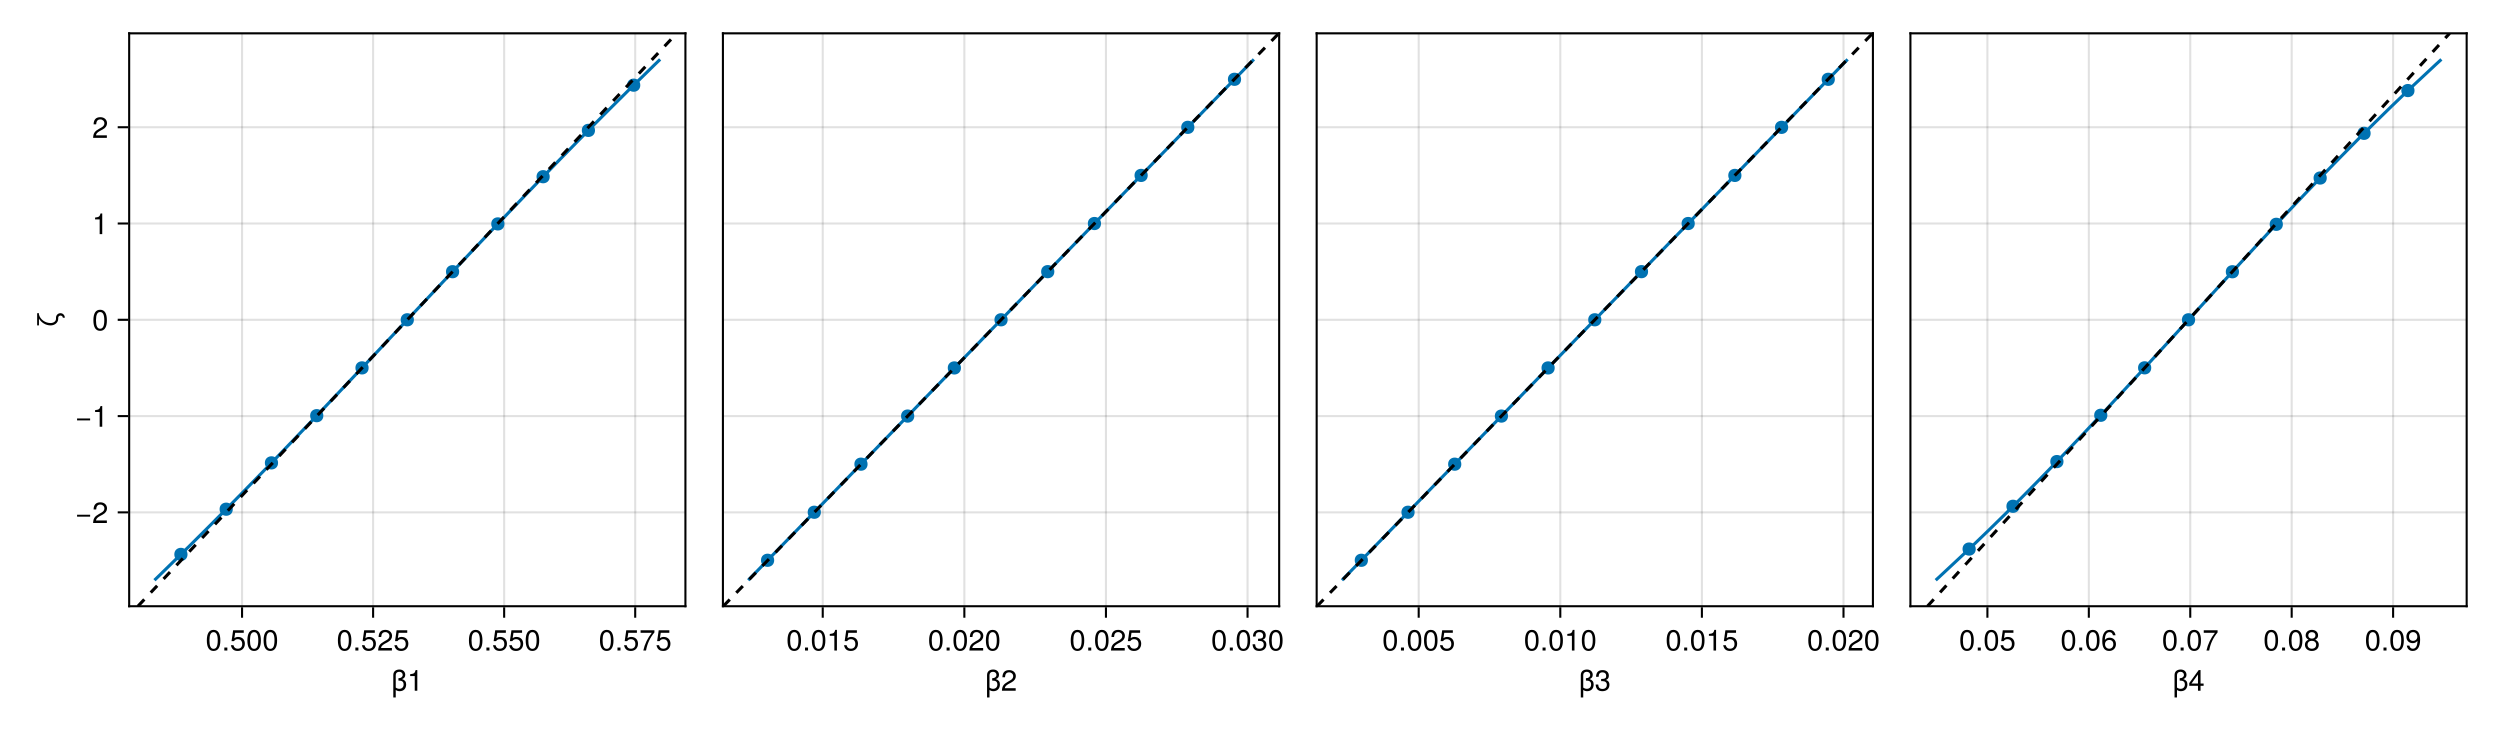 <?xml version="1.0" encoding="UTF-8"?>
<svg xmlns="http://www.w3.org/2000/svg" xmlns:xlink="http://www.w3.org/1999/xlink" width="1200" height="350" viewBox="0 0 1200 350">
<defs>
<g>
<g id="glyph-0-0-411d1042">
<path d="M 7.188 -3.062 C 7.188 -1.016 5.969 0.203 4.047 0.203 C 3.375 0.203 2.734 0 2.188 -0.391 C 2.188 -0.391 2.188 3.219 2.188 3.219 C 2.188 3.219 1.016 3.219 1.016 3.219 C 1.016 3.219 1.016 -7.531 1.016 -7.531 C 1.016 -9.391 2.391 -10.203 3.969 -10.203 C 5.625 -10.203 6.75 -9.172 6.75 -7.625 C 6.75 -6.641 6.266 -5.984 5.219 -5.609 C 6.578 -5.156 7.188 -4.375 7.188 -3.062 Z M 5.969 -2.984 C 5.969 -4.438 5.156 -4.891 3.484 -4.891 C 3.484 -4.891 3.484 -6.031 3.484 -6.031 C 3.484 -6.031 3.609 -6.031 3.609 -6.031 C 4.734 -6.031 5.531 -6.672 5.531 -7.594 C 5.531 -8.484 4.844 -9.109 3.875 -9.109 C 2.859 -9.109 2.188 -8.5 2.188 -7.531 C 2.188 -7.531 2.188 -1.547 2.188 -1.547 C 2.672 -1.156 3.297 -0.938 3.938 -0.938 C 5.141 -0.938 5.969 -1.734 5.969 -2.984 Z M 5.969 -2.984 "/>
</g>
<g id="glyph-0-1-411d1042">
<path d="M 4.859 0 C 4.859 0 3.625 0 3.625 0 C 3.625 0 3.625 -7.062 3.625 -7.062 C 3.625 -7.062 1.422 -7.062 1.422 -7.062 C 1.422 -7.062 1.422 -7.953 1.422 -7.953 C 3.328 -8.188 3.609 -8.406 4.047 -9.922 C 4.047 -9.922 4.859 -9.922 4.859 -9.922 C 4.859 -9.922 4.859 0 4.859 0 Z M 4.859 0 "/>
</g>
<g id="glyph-0-2-411d1042">
<path d="M 2.672 0 C 2.672 0 1.219 0 1.219 0 C 1.219 0 1.219 -1.453 1.219 -1.453 C 1.219 -1.453 2.672 -1.453 2.672 -1.453 C 2.672 -1.453 2.672 0 2.672 0 Z M 2.672 0 "/>
</g>
<g id="glyph-0-3-411d1042">
<path d="M 7.188 -3.297 C 7.188 -1.188 5.781 0.203 3.781 0.203 C 2.016 0.203 0.891 -0.578 0.484 -2.547 C 0.484 -2.547 1.719 -2.547 1.719 -2.547 C 2.016 -1.422 2.672 -0.875 3.75 -0.875 C 5.094 -0.875 5.922 -1.688 5.922 -3.125 C 5.922 -4.594 5.078 -5.453 3.75 -5.453 C 2.984 -5.453 2.5 -5.203 1.938 -4.516 C 1.938 -4.516 0.797 -4.516 0.797 -4.516 C 0.797 -4.516 1.547 -9.719 1.547 -9.719 C 1.547 -9.719 6.656 -9.719 6.656 -9.719 C 6.656 -9.719 6.656 -8.5 6.656 -8.5 C 6.656 -8.5 2.531 -8.5 2.531 -8.5 C 2.531 -8.5 2.141 -5.938 2.141 -5.938 C 2.719 -6.359 3.281 -6.531 3.969 -6.531 C 5.875 -6.531 7.188 -5.25 7.188 -3.297 Z M 7.188 -3.297 "/>
</g>
<g id="glyph-1-0-411d1042">
<path d="M 7.094 -4.781 C 7.094 -1.516 5.953 0.203 3.844 0.203 C 1.719 0.203 0.609 -1.516 0.609 -4.859 C 0.609 -8.188 1.703 -9.922 3.844 -9.922 C 6 -9.922 7.094 -8.219 7.094 -4.781 Z M 5.844 -4.891 C 5.844 -7.547 5.188 -8.828 3.844 -8.828 C 2.516 -8.828 1.859 -7.562 1.859 -4.844 C 1.859 -2.125 2.516 -0.812 3.828 -0.812 C 5.188 -0.812 5.844 -2.078 5.844 -4.891 Z M 5.844 -4.891 "/>
</g>
<g id="glyph-2-0-411d1042">
<path d="M 7.094 -4.781 C 7.094 -1.516 5.953 0.203 3.844 0.203 C 1.719 0.203 0.609 -1.516 0.609 -4.859 C 0.609 -8.188 1.703 -9.922 3.844 -9.922 C 6 -9.922 7.094 -8.219 7.094 -4.781 Z M 5.844 -4.891 C 5.844 -7.547 5.188 -8.828 3.844 -8.828 C 2.516 -8.828 1.859 -7.562 1.859 -4.844 C 1.859 -2.125 2.516 -0.812 3.828 -0.812 C 5.188 -0.812 5.844 -2.078 5.844 -4.891 Z M 5.844 -4.891 "/>
</g>
<g id="glyph-2-1-411d1042">
<path d="M 7.219 -3.031 C 7.219 -3.031 0.953 -3.031 0.953 -3.031 C 0.953 -3.031 0.953 -3.969 0.953 -3.969 C 0.953 -3.969 7.219 -3.969 7.219 -3.969 C 7.219 -3.969 7.219 -3.031 7.219 -3.031 Z M 7.219 -3.031 "/>
</g>
<g id="glyph-3-0-411d1042">
<path d="M 7.094 -4.781 C 7.094 -1.516 5.953 0.203 3.844 0.203 C 1.719 0.203 0.609 -1.516 0.609 -4.859 C 0.609 -8.188 1.703 -9.922 3.844 -9.922 C 6 -9.922 7.094 -8.219 7.094 -4.781 Z M 5.844 -4.891 C 5.844 -7.547 5.188 -8.828 3.844 -8.828 C 2.516 -8.828 1.859 -7.562 1.859 -4.844 C 1.859 -2.125 2.516 -0.812 3.828 -0.812 C 5.188 -0.812 5.844 -2.078 5.844 -4.891 Z M 5.844 -4.891 "/>
</g>
<g id="glyph-4-0-411d1042">
<path d="M 7.094 -4.781 C 7.094 -1.516 5.953 0.203 3.844 0.203 C 1.719 0.203 0.609 -1.516 0.609 -4.859 C 0.609 -8.188 1.703 -9.922 3.844 -9.922 C 6 -9.922 7.094 -8.219 7.094 -4.781 Z M 5.844 -4.891 C 5.844 -7.547 5.188 -8.828 3.844 -8.828 C 2.516 -8.828 1.859 -7.562 1.859 -4.844 C 1.859 -2.125 2.516 -0.812 3.828 -0.812 C 5.188 -0.812 5.844 -2.078 5.844 -4.891 Z M 5.844 -4.891 "/>
</g>
<g id="glyph-5-0-411d1042">
<path d="M 7.156 -7.016 C 7.156 -5.797 6.438 -4.766 5.047 -4.016 C 5.047 -4.016 3.656 -3.266 3.656 -3.266 C 2.438 -2.547 1.984 -2.031 1.859 -1.219 C 1.859 -1.219 7.078 -1.219 7.078 -1.219 C 7.078 -1.219 7.078 0 7.078 0 C 7.078 0 0.469 0 0.469 0 C 0.594 -2.188 1.188 -3.125 3.266 -4.297 C 3.266 -4.297 4.547 -5.031 4.547 -5.031 C 5.438 -5.531 5.891 -6.203 5.891 -6.984 C 5.891 -8.047 5.047 -8.844 3.938 -8.844 C 2.719 -8.844 2.031 -8.141 1.938 -6.484 C 1.938 -6.484 0.703 -6.484 0.703 -6.484 C 0.766 -8.891 1.953 -9.922 3.969 -9.922 C 5.859 -9.922 7.156 -8.688 7.156 -7.016 Z M 7.156 -7.016 "/>
</g>
<g id="glyph-5-1-411d1042">
<path d="M 7.188 -3.297 C 7.188 -1.188 5.781 0.203 3.781 0.203 C 2.016 0.203 0.891 -0.578 0.484 -2.547 C 0.484 -2.547 1.719 -2.547 1.719 -2.547 C 2.016 -1.422 2.672 -0.875 3.75 -0.875 C 5.094 -0.875 5.922 -1.688 5.922 -3.125 C 5.922 -4.594 5.078 -5.453 3.75 -5.453 C 2.984 -5.453 2.5 -5.203 1.938 -4.516 C 1.938 -4.516 0.797 -4.516 0.797 -4.516 C 0.797 -4.516 1.547 -9.719 1.547 -9.719 C 1.547 -9.719 6.656 -9.719 6.656 -9.719 C 6.656 -9.719 6.656 -8.5 6.656 -8.5 C 6.656 -8.5 2.531 -8.5 2.531 -8.5 C 2.531 -8.5 2.141 -5.938 2.141 -5.938 C 2.719 -6.359 3.281 -6.531 3.969 -6.531 C 5.875 -6.531 7.188 -5.25 7.188 -3.297 Z M 7.188 -3.297 "/>
</g>
<g id="glyph-5-2-411d1042">
<path d="M 7.094 -4.781 C 7.094 -1.516 5.953 0.203 3.844 0.203 C 1.719 0.203 0.609 -1.516 0.609 -4.859 C 0.609 -8.188 1.703 -9.922 3.844 -9.922 C 6 -9.922 7.094 -8.219 7.094 -4.781 Z M 5.844 -4.891 C 5.844 -7.547 5.188 -8.828 3.844 -8.828 C 2.516 -8.828 1.859 -7.562 1.859 -4.844 C 1.859 -2.125 2.516 -0.812 3.828 -0.812 C 5.188 -0.812 5.844 -2.078 5.844 -4.891 Z M 5.844 -4.891 "/>
</g>
<g id="glyph-5-3-411d1042">
<path d="M 2.672 0 C 2.672 0 1.219 0 1.219 0 C 1.219 0 1.219 -1.453 1.219 -1.453 C 1.219 -1.453 2.672 -1.453 2.672 -1.453 C 2.672 -1.453 2.672 0 2.672 0 Z M 2.672 0 "/>
</g>
<g id="glyph-6-0-411d1042">
<path d="M 7.094 -4.781 C 7.094 -1.516 5.953 0.203 3.844 0.203 C 1.719 0.203 0.609 -1.516 0.609 -4.859 C 0.609 -8.188 1.703 -9.922 3.844 -9.922 C 6 -9.922 7.094 -8.219 7.094 -4.781 Z M 5.844 -4.891 C 5.844 -7.547 5.188 -8.828 3.844 -8.828 C 2.516 -8.828 1.859 -7.562 1.859 -4.844 C 1.859 -2.125 2.516 -0.812 3.828 -0.812 C 5.188 -0.812 5.844 -2.078 5.844 -4.891 Z M 5.844 -4.891 "/>
</g>
<g id="glyph-6-1-411d1042">
<path d="M 7.188 -3.297 C 7.188 -1.188 5.781 0.203 3.781 0.203 C 2.016 0.203 0.891 -0.578 0.484 -2.547 C 0.484 -2.547 1.719 -2.547 1.719 -2.547 C 2.016 -1.422 2.672 -0.875 3.75 -0.875 C 5.094 -0.875 5.922 -1.688 5.922 -3.125 C 5.922 -4.594 5.078 -5.453 3.75 -5.453 C 2.984 -5.453 2.5 -5.203 1.938 -4.516 C 1.938 -4.516 0.797 -4.516 0.797 -4.516 C 0.797 -4.516 1.547 -9.719 1.547 -9.719 C 1.547 -9.719 6.656 -9.719 6.656 -9.719 C 6.656 -9.719 6.656 -8.5 6.656 -8.5 C 6.656 -8.5 2.531 -8.5 2.531 -8.5 C 2.531 -8.5 2.141 -5.938 2.141 -5.938 C 2.719 -6.359 3.281 -6.531 3.969 -6.531 C 5.875 -6.531 7.188 -5.25 7.188 -3.297 Z M 7.188 -3.297 "/>
</g>
<g id="glyph-6-2-411d1042">
<path d="M 7.156 -7.016 C 7.156 -5.797 6.438 -4.766 5.047 -4.016 C 5.047 -4.016 3.656 -3.266 3.656 -3.266 C 2.438 -2.547 1.984 -2.031 1.859 -1.219 C 1.859 -1.219 7.078 -1.219 7.078 -1.219 C 7.078 -1.219 7.078 0 7.078 0 C 7.078 0 0.469 0 0.469 0 C 0.594 -2.188 1.188 -3.125 3.266 -4.297 C 3.266 -4.297 4.547 -5.031 4.547 -5.031 C 5.438 -5.531 5.891 -6.203 5.891 -6.984 C 5.891 -8.047 5.047 -8.844 3.938 -8.844 C 2.719 -8.844 2.031 -8.141 1.938 -6.484 C 1.938 -6.484 0.703 -6.484 0.703 -6.484 C 0.766 -8.891 1.953 -9.922 3.969 -9.922 C 5.859 -9.922 7.156 -8.688 7.156 -7.016 Z M 7.156 -7.016 "/>
</g>
<g id="glyph-6-3-411d1042">
<path d="M 4.859 0 C 4.859 0 3.625 0 3.625 0 C 3.625 0 3.625 -7.062 3.625 -7.062 C 3.625 -7.062 1.422 -7.062 1.422 -7.062 C 1.422 -7.062 1.422 -7.953 1.422 -7.953 C 3.328 -8.188 3.609 -8.406 4.047 -9.922 C 4.047 -9.922 4.859 -9.922 4.859 -9.922 C 4.859 -9.922 4.859 0 4.859 0 Z M 4.859 0 "/>
</g>
<g id="glyph-6-4-411d1042">
<path d="M 2.672 0 C 2.672 0 1.219 0 1.219 0 C 1.219 0 1.219 -1.453 1.219 -1.453 C 1.219 -1.453 2.672 -1.453 2.672 -1.453 C 2.672 -1.453 2.672 0 2.672 0 Z M 2.672 0 "/>
</g>
<g id="glyph-7-0-411d1042">
<path d="M 7.281 -8.688 C 5.188 -6.203 3.797 -3.203 3.25 0 C 3.25 0 1.938 0 1.938 0 C 2.625 -3.109 4.031 -6 6 -8.5 C 6 -8.5 0.641 -8.5 0.641 -8.5 C 0.641 -8.5 0.641 -9.719 0.641 -9.719 C 0.641 -9.719 7.281 -9.719 7.281 -9.719 C 7.281 -9.719 7.281 -8.688 7.281 -8.688 Z M 7.281 -8.688 "/>
</g>
<g id="glyph-7-1-411d1042">
<path d="M 7.188 -3.062 C 7.188 -1.016 5.969 0.203 4.047 0.203 C 3.375 0.203 2.734 0 2.188 -0.391 C 2.188 -0.391 2.188 3.219 2.188 3.219 C 2.188 3.219 1.016 3.219 1.016 3.219 C 1.016 3.219 1.016 -7.531 1.016 -7.531 C 1.016 -9.391 2.391 -10.203 3.969 -10.203 C 5.625 -10.203 6.75 -9.172 6.75 -7.625 C 6.75 -6.641 6.266 -5.984 5.219 -5.609 C 6.578 -5.156 7.188 -4.375 7.188 -3.062 Z M 5.969 -2.984 C 5.969 -4.438 5.156 -4.891 3.484 -4.891 C 3.484 -4.891 3.484 -6.031 3.484 -6.031 C 3.484 -6.031 3.609 -6.031 3.609 -6.031 C 4.734 -6.031 5.531 -6.672 5.531 -7.594 C 5.531 -8.484 4.844 -9.109 3.875 -9.109 C 2.859 -9.109 2.188 -8.5 2.188 -7.531 C 2.188 -7.531 2.188 -1.547 2.188 -1.547 C 2.672 -1.156 3.297 -0.938 3.938 -0.938 C 5.141 -0.938 5.969 -1.734 5.969 -2.984 Z M 5.969 -2.984 "/>
</g>
<g id="glyph-7-2-411d1042">
<path d="M 7.094 -4.781 C 7.094 -1.516 5.953 0.203 3.844 0.203 C 1.719 0.203 0.609 -1.516 0.609 -4.859 C 0.609 -8.188 1.703 -9.922 3.844 -9.922 C 6 -9.922 7.094 -8.219 7.094 -4.781 Z M 5.844 -4.891 C 5.844 -7.547 5.188 -8.828 3.844 -8.828 C 2.516 -8.828 1.859 -7.562 1.859 -4.844 C 1.859 -2.125 2.516 -0.812 3.828 -0.812 C 5.188 -0.812 5.844 -2.078 5.844 -4.891 Z M 5.844 -4.891 "/>
</g>
<g id="glyph-7-3-411d1042">
<path d="M 7.188 -3.297 C 7.188 -1.188 5.781 0.203 3.781 0.203 C 2.016 0.203 0.891 -0.578 0.484 -2.547 C 0.484 -2.547 1.719 -2.547 1.719 -2.547 C 2.016 -1.422 2.672 -0.875 3.75 -0.875 C 5.094 -0.875 5.922 -1.688 5.922 -3.125 C 5.922 -4.594 5.078 -5.453 3.75 -5.453 C 2.984 -5.453 2.5 -5.203 1.938 -4.516 C 1.938 -4.516 0.797 -4.516 0.797 -4.516 C 0.797 -4.516 1.547 -9.719 1.547 -9.719 C 1.547 -9.719 6.656 -9.719 6.656 -9.719 C 6.656 -9.719 6.656 -8.5 6.656 -8.5 C 6.656 -8.5 2.531 -8.5 2.531 -8.5 C 2.531 -8.5 2.141 -5.938 2.141 -5.938 C 2.719 -6.359 3.281 -6.531 3.969 -6.531 C 5.875 -6.531 7.188 -5.25 7.188 -3.297 Z M 7.188 -3.297 "/>
</g>
<g id="glyph-7-4-411d1042">
<path d="M 7.156 -7.016 C 7.156 -5.797 6.438 -4.766 5.047 -4.016 C 5.047 -4.016 3.656 -3.266 3.656 -3.266 C 2.438 -2.547 1.984 -2.031 1.859 -1.219 C 1.859 -1.219 7.078 -1.219 7.078 -1.219 C 7.078 -1.219 7.078 0 7.078 0 C 7.078 0 0.469 0 0.469 0 C 0.594 -2.188 1.188 -3.125 3.266 -4.297 C 3.266 -4.297 4.547 -5.031 4.547 -5.031 C 5.438 -5.531 5.891 -6.203 5.891 -6.984 C 5.891 -8.047 5.047 -8.844 3.938 -8.844 C 2.719 -8.844 2.031 -8.141 1.938 -6.484 C 1.938 -6.484 0.703 -6.484 0.703 -6.484 C 0.766 -8.891 1.953 -9.922 3.969 -9.922 C 5.859 -9.922 7.156 -8.688 7.156 -7.016 Z M 7.156 -7.016 "/>
</g>
<g id="glyph-7-5-411d1042">
<path d="M 2.672 0 C 2.672 0 1.219 0 1.219 0 C 1.219 0 1.219 -1.453 1.219 -1.453 C 1.219 -1.453 2.672 -1.453 2.672 -1.453 C 2.672 -1.453 2.672 0 2.672 0 Z M 2.672 0 "/>
</g>
<g id="glyph-7-6-411d1042">
<path d="M 7.078 -2.891 C 7.078 -1.016 5.766 0.203 3.719 0.203 C 1.688 0.203 0.609 -0.781 0.453 -3 C 0.453 -3 1.688 -3 1.688 -3 C 1.766 -1.547 2.422 -0.875 3.766 -0.875 C 5.047 -0.875 5.828 -1.625 5.828 -2.875 C 5.828 -3.969 5.125 -4.625 3.766 -4.625 C 3.766 -4.625 3.094 -4.625 3.094 -4.625 C 3.094 -4.625 3.094 -5.656 3.094 -5.656 C 5.062 -5.656 5.531 -6.094 5.531 -7.156 C 5.531 -8.203 4.875 -8.844 3.781 -8.844 C 2.516 -8.844 1.922 -8.188 1.891 -6.719 C 1.891 -6.719 0.656 -6.719 0.656 -6.719 C 0.703 -8.828 1.766 -9.922 3.766 -9.922 C 5.656 -9.922 6.797 -8.906 6.797 -7.203 C 6.797 -6.203 6.328 -5.562 5.406 -5.188 C 6.594 -4.781 7.078 -4.094 7.078 -2.891 Z M 7.078 -2.891 "/>
</g>
<g id="glyph-7-7-411d1042">
<path d="M 4.859 0 C 4.859 0 3.625 0 3.625 0 C 3.625 0 3.625 -7.062 3.625 -7.062 C 3.625 -7.062 1.422 -7.062 1.422 -7.062 C 1.422 -7.062 1.422 -7.953 1.422 -7.953 C 3.328 -8.188 3.609 -8.406 4.047 -9.922 C 4.047 -9.922 4.859 -9.922 4.859 -9.922 C 4.859 -9.922 4.859 0 4.859 0 Z M 4.859 0 "/>
</g>
<g id="glyph-7-8-411d1042">
<path d="M 7.281 -2.375 C 7.281 -2.375 5.812 -2.375 5.812 -2.375 C 5.812 -2.375 5.812 0 5.812 0 C 5.812 0 4.578 0 4.578 0 C 4.578 0 4.578 -2.375 4.578 -2.375 C 4.578 -2.375 0.391 -2.375 0.391 -2.375 C 0.391 -2.375 0.391 -3.688 0.391 -3.688 C 0.391 -3.688 4.906 -9.922 4.906 -9.922 C 4.906 -9.922 5.812 -9.922 5.812 -9.922 C 5.812 -9.922 5.812 -3.484 5.812 -3.484 C 5.812 -3.484 7.281 -3.484 7.281 -3.484 C 7.281 -3.484 7.281 -2.375 7.281 -2.375 Z M 4.578 -3.484 C 4.578 -3.484 4.578 -7.828 4.578 -7.828 C 4.578 -7.828 1.469 -3.484 1.469 -3.484 C 1.469 -3.484 4.578 -3.484 4.578 -3.484 Z M 4.578 -3.484 "/>
</g>
<g id="glyph-7-9-411d1042">
<path d="M 7.125 -5.188 C 7.125 -1.766 5.875 0.203 3.562 0.203 C 2.047 0.203 0.984 -0.75 0.734 -2.375 C 0.734 -2.375 1.969 -2.375 1.969 -2.375 C 2.172 -1.422 2.766 -0.875 3.641 -0.875 C 5.047 -0.875 5.844 -2.219 5.859 -4.641 C 5.203 -3.875 4.516 -3.547 3.578 -3.547 C 1.797 -3.547 0.531 -4.781 0.531 -6.641 C 0.531 -8.578 1.891 -9.922 3.781 -9.922 C 6.047 -9.922 7.125 -8.297 7.125 -5.188 Z M 5.781 -6.656 C 5.781 -7.953 4.906 -8.844 3.766 -8.844 C 2.625 -8.844 1.797 -8 1.797 -6.734 C 1.797 -5.406 2.531 -4.641 3.719 -4.641 C 4.922 -4.641 5.781 -5.453 5.781 -6.656 Z M 5.781 -6.656 "/>
</g>
<g id="glyph-8-0-411d1042">
<path d="M 1.031 -6.828 C 2.219 -6.828 3.125 -5.844 3.125 -4.641 C 3.125 -4.641 2.172 -4.641 2.172 -4.641 C 2.172 -5.234 1.641 -5.688 1.031 -5.688 C 0.453 -5.688 -0.047 -5.219 -0.047 -4.641 C -0.047 -4.641 -0.047 -4.125 -0.047 -4.125 C -0.047 -2.281 -1.734 -0.953 -3.672 -0.953 C -6.031 -0.953 -8.125 -2.266 -9.297 -4.234 C -9.297 -4.234 -9.297 -0.953 -9.297 -0.953 C -9.297 -0.953 -10.156 -0.953 -10.156 -0.953 C -10.156 -0.953 -10.156 -6.828 -10.156 -6.828 C -10.156 -6.828 -9.297 -6.828 -9.297 -6.828 C -9.297 -6.828 -9.297 -6.125 -9.297 -6.125 C -8.578 -3.703 -6.25 -2.094 -3.672 -2.094 C -2.344 -2.094 -1.109 -2.891 -1.109 -4.125 C -1.109 -4.125 -1.109 -4.641 -1.109 -4.641 C -1.109 -5.859 -0.156 -6.828 1.031 -6.828 Z M 1.031 -6.828 "/>
</g>
<g id="glyph-9-0-411d1042">
<path d="M 7.156 -7.016 C 7.156 -5.797 6.438 -4.766 5.047 -4.016 C 5.047 -4.016 3.656 -3.266 3.656 -3.266 C 2.438 -2.547 1.984 -2.031 1.859 -1.219 C 1.859 -1.219 7.078 -1.219 7.078 -1.219 C 7.078 -1.219 7.078 0 7.078 0 C 7.078 0 0.469 0 0.469 0 C 0.594 -2.188 1.188 -3.125 3.266 -4.297 C 3.266 -4.297 4.547 -5.031 4.547 -5.031 C 5.438 -5.531 5.891 -6.203 5.891 -6.984 C 5.891 -8.047 5.047 -8.844 3.938 -8.844 C 2.719 -8.844 2.031 -8.141 1.938 -6.484 C 1.938 -6.484 0.703 -6.484 0.703 -6.484 C 0.766 -8.891 1.953 -9.922 3.969 -9.922 C 5.859 -9.922 7.156 -8.688 7.156 -7.016 Z M 7.156 -7.016 "/>
</g>
<g id="glyph-9-1-411d1042">
<path d="M 7.094 -4.781 C 7.094 -1.516 5.953 0.203 3.844 0.203 C 1.719 0.203 0.609 -1.516 0.609 -4.859 C 0.609 -8.188 1.703 -9.922 3.844 -9.922 C 6 -9.922 7.094 -8.219 7.094 -4.781 Z M 5.844 -4.891 C 5.844 -7.547 5.188 -8.828 3.844 -8.828 C 2.516 -8.828 1.859 -7.562 1.859 -4.844 C 1.859 -2.125 2.516 -0.812 3.828 -0.812 C 5.188 -0.812 5.844 -2.078 5.844 -4.891 Z M 5.844 -4.891 "/>
</g>
<g id="glyph-10-0-411d1042">
<path d="M 7.219 -3.031 C 7.219 -3.031 0.953 -3.031 0.953 -3.031 C 0.953 -3.031 0.953 -3.969 0.953 -3.969 C 0.953 -3.969 7.219 -3.969 7.219 -3.969 C 7.219 -3.969 7.219 -3.031 7.219 -3.031 Z M 7.219 -3.031 "/>
</g>
<g id="glyph-11-0-411d1042">
<path d="M 4.859 0 C 4.859 0 3.625 0 3.625 0 C 3.625 0 3.625 -7.062 3.625 -7.062 C 3.625 -7.062 1.422 -7.062 1.422 -7.062 C 1.422 -7.062 1.422 -7.953 1.422 -7.953 C 3.328 -8.188 3.609 -8.406 4.047 -9.922 C 4.047 -9.922 4.859 -9.922 4.859 -9.922 C 4.859 -9.922 4.859 0 4.859 0 Z M 4.859 0 "/>
</g>
<g id="glyph-12-0-411d1042">
<path d="M 4.859 0 C 4.859 0 3.625 0 3.625 0 C 3.625 0 3.625 -7.062 3.625 -7.062 C 3.625 -7.062 1.422 -7.062 1.422 -7.062 C 1.422 -7.062 1.422 -7.953 1.422 -7.953 C 3.328 -8.188 3.609 -8.406 4.047 -9.922 C 4.047 -9.922 4.859 -9.922 4.859 -9.922 C 4.859 -9.922 4.859 0 4.859 0 Z M 4.859 0 "/>
</g>
<g id="glyph-13-0-411d1042">
<path d="M 7.156 -7.016 C 7.156 -5.797 6.438 -4.766 5.047 -4.016 C 5.047 -4.016 3.656 -3.266 3.656 -3.266 C 2.438 -2.547 1.984 -2.031 1.859 -1.219 C 1.859 -1.219 7.078 -1.219 7.078 -1.219 C 7.078 -1.219 7.078 0 7.078 0 C 7.078 0 0.469 0 0.469 0 C 0.594 -2.188 1.188 -3.125 3.266 -4.297 C 3.266 -4.297 4.547 -5.031 4.547 -5.031 C 5.438 -5.531 5.891 -6.203 5.891 -6.984 C 5.891 -8.047 5.047 -8.844 3.938 -8.844 C 2.719 -8.844 2.031 -8.141 1.938 -6.484 C 1.938 -6.484 0.703 -6.484 0.703 -6.484 C 0.766 -8.891 1.953 -9.922 3.969 -9.922 C 5.859 -9.922 7.156 -8.688 7.156 -7.016 Z M 7.156 -7.016 "/>
</g>
<g id="glyph-14-0-411d1042">
<path d="M 2.672 0 C 2.672 0 1.219 0 1.219 0 C 1.219 0 1.219 -1.453 1.219 -1.453 C 1.219 -1.453 2.672 -1.453 2.672 -1.453 C 2.672 -1.453 2.672 0 2.672 0 Z M 2.672 0 "/>
</g>
<g id="glyph-14-1-411d1042">
<path d="M 7.094 -4.781 C 7.094 -1.516 5.953 0.203 3.844 0.203 C 1.719 0.203 0.609 -1.516 0.609 -4.859 C 0.609 -8.188 1.703 -9.922 3.844 -9.922 C 6 -9.922 7.094 -8.219 7.094 -4.781 Z M 5.844 -4.891 C 5.844 -7.547 5.188 -8.828 3.844 -8.828 C 2.516 -8.828 1.859 -7.562 1.859 -4.844 C 1.859 -2.125 2.516 -0.812 3.828 -0.812 C 5.188 -0.812 5.844 -2.078 5.844 -4.891 Z M 5.844 -4.891 "/>
</g>
<g id="glyph-14-2-411d1042">
<path d="M 7.078 -2.891 C 7.078 -1.016 5.766 0.203 3.719 0.203 C 1.688 0.203 0.609 -0.781 0.453 -3 C 0.453 -3 1.688 -3 1.688 -3 C 1.766 -1.547 2.422 -0.875 3.766 -0.875 C 5.047 -0.875 5.828 -1.625 5.828 -2.875 C 5.828 -3.969 5.125 -4.625 3.766 -4.625 C 3.766 -4.625 3.094 -4.625 3.094 -4.625 C 3.094 -4.625 3.094 -5.656 3.094 -5.656 C 5.062 -5.656 5.531 -6.094 5.531 -7.156 C 5.531 -8.203 4.875 -8.844 3.781 -8.844 C 2.516 -8.844 1.922 -8.188 1.891 -6.719 C 1.891 -6.719 0.656 -6.719 0.656 -6.719 C 0.703 -8.828 1.766 -9.922 3.766 -9.922 C 5.656 -9.922 6.797 -8.906 6.797 -7.203 C 6.797 -6.203 6.328 -5.562 5.406 -5.188 C 6.594 -4.781 7.078 -4.094 7.078 -2.891 Z M 7.078 -2.891 "/>
</g>
<g id="glyph-14-3-411d1042">
<path d="M 7.188 -3.297 C 7.188 -1.188 5.781 0.203 3.781 0.203 C 2.016 0.203 0.891 -0.578 0.484 -2.547 C 0.484 -2.547 1.719 -2.547 1.719 -2.547 C 2.016 -1.422 2.672 -0.875 3.75 -0.875 C 5.094 -0.875 5.922 -1.688 5.922 -3.125 C 5.922 -4.594 5.078 -5.453 3.75 -5.453 C 2.984 -5.453 2.5 -5.203 1.938 -4.516 C 1.938 -4.516 0.797 -4.516 0.797 -4.516 C 0.797 -4.516 1.547 -9.719 1.547 -9.719 C 1.547 -9.719 6.656 -9.719 6.656 -9.719 C 6.656 -9.719 6.656 -8.5 6.656 -8.5 C 6.656 -8.5 2.531 -8.5 2.531 -8.5 C 2.531 -8.5 2.141 -5.938 2.141 -5.938 C 2.719 -6.359 3.281 -6.531 3.969 -6.531 C 5.875 -6.531 7.188 -5.25 7.188 -3.297 Z M 7.188 -3.297 "/>
</g>
<g id="glyph-14-4-411d1042">
<path d="M 7.188 -3.078 C 7.188 -1.141 5.828 0.203 3.938 0.203 C 1.672 0.203 0.609 -1.422 0.609 -4.516 C 0.609 -7.984 1.844 -9.922 4.156 -9.922 C 5.672 -9.922 6.734 -8.953 6.969 -7.344 C 6.969 -7.344 5.734 -7.344 5.734 -7.344 C 5.547 -8.281 4.938 -8.828 4.078 -8.828 C 2.656 -8.828 1.875 -7.484 1.859 -5.062 C 2.391 -5.797 3.156 -6.172 4.141 -6.172 C 5.922 -6.172 7.188 -4.922 7.188 -3.078 Z M 5.922 -2.984 C 5.922 -4.312 5.188 -5.078 3.984 -5.078 C 2.766 -5.078 1.938 -4.281 1.938 -3.047 C 1.938 -1.781 2.797 -0.875 3.953 -0.875 C 5.078 -0.875 5.922 -1.734 5.922 -2.984 Z M 5.922 -2.984 "/>
</g>
<g id="glyph-15-0-411d1042">
<path d="M 7.094 -4.781 C 7.094 -1.516 5.953 0.203 3.844 0.203 C 1.719 0.203 0.609 -1.516 0.609 -4.859 C 0.609 -8.188 1.703 -9.922 3.844 -9.922 C 6 -9.922 7.094 -8.219 7.094 -4.781 Z M 5.844 -4.891 C 5.844 -7.547 5.188 -8.828 3.844 -8.828 C 2.516 -8.828 1.859 -7.562 1.859 -4.844 C 1.859 -2.125 2.516 -0.812 3.828 -0.812 C 5.188 -0.812 5.844 -2.078 5.844 -4.891 Z M 5.844 -4.891 "/>
</g>
<g id="glyph-15-1-411d1042">
<path d="M 7.188 -3.062 C 7.188 -1.016 5.969 0.203 4.047 0.203 C 3.375 0.203 2.734 0 2.188 -0.391 C 2.188 -0.391 2.188 3.219 2.188 3.219 C 2.188 3.219 1.016 3.219 1.016 3.219 C 1.016 3.219 1.016 -7.531 1.016 -7.531 C 1.016 -9.391 2.391 -10.203 3.969 -10.203 C 5.625 -10.203 6.75 -9.172 6.75 -7.625 C 6.75 -6.641 6.266 -5.984 5.219 -5.609 C 6.578 -5.156 7.188 -4.375 7.188 -3.062 Z M 5.969 -2.984 C 5.969 -4.438 5.156 -4.891 3.484 -4.891 C 3.484 -4.891 3.484 -6.031 3.484 -6.031 C 3.484 -6.031 3.609 -6.031 3.609 -6.031 C 4.734 -6.031 5.531 -6.672 5.531 -7.594 C 5.531 -8.484 4.844 -9.109 3.875 -9.109 C 2.859 -9.109 2.188 -8.5 2.188 -7.531 C 2.188 -7.531 2.188 -1.547 2.188 -1.547 C 2.672 -1.156 3.297 -0.938 3.938 -0.938 C 5.141 -0.938 5.969 -1.734 5.969 -2.984 Z M 5.969 -2.984 "/>
</g>
<g id="glyph-15-2-411d1042">
<path d="M 4.859 0 C 4.859 0 3.625 0 3.625 0 C 3.625 0 3.625 -7.062 3.625 -7.062 C 3.625 -7.062 1.422 -7.062 1.422 -7.062 C 1.422 -7.062 1.422 -7.953 1.422 -7.953 C 3.328 -8.188 3.609 -8.406 4.047 -9.922 C 4.047 -9.922 4.859 -9.922 4.859 -9.922 C 4.859 -9.922 4.859 0 4.859 0 Z M 4.859 0 "/>
</g>
<g id="glyph-15-3-411d1042">
<path d="M 7.188 -3.297 C 7.188 -1.188 5.781 0.203 3.781 0.203 C 2.016 0.203 0.891 -0.578 0.484 -2.547 C 0.484 -2.547 1.719 -2.547 1.719 -2.547 C 2.016 -1.422 2.672 -0.875 3.75 -0.875 C 5.094 -0.875 5.922 -1.688 5.922 -3.125 C 5.922 -4.594 5.078 -5.453 3.75 -5.453 C 2.984 -5.453 2.5 -5.203 1.938 -4.516 C 1.938 -4.516 0.797 -4.516 0.797 -4.516 C 0.797 -4.516 1.547 -9.719 1.547 -9.719 C 1.547 -9.719 6.656 -9.719 6.656 -9.719 C 6.656 -9.719 6.656 -8.5 6.656 -8.5 C 6.656 -8.5 2.531 -8.5 2.531 -8.5 C 2.531 -8.5 2.141 -5.938 2.141 -5.938 C 2.719 -6.359 3.281 -6.531 3.969 -6.531 C 5.875 -6.531 7.188 -5.25 7.188 -3.297 Z M 7.188 -3.297 "/>
</g>
<g id="glyph-16-0-411d1042">
<path d="M 7.094 -4.781 C 7.094 -1.516 5.953 0.203 3.844 0.203 C 1.719 0.203 0.609 -1.516 0.609 -4.859 C 0.609 -8.188 1.703 -9.922 3.844 -9.922 C 6 -9.922 7.094 -8.219 7.094 -4.781 Z M 5.844 -4.891 C 5.844 -7.547 5.188 -8.828 3.844 -8.828 C 2.516 -8.828 1.859 -7.562 1.859 -4.844 C 1.859 -2.125 2.516 -0.812 3.828 -0.812 C 5.188 -0.812 5.844 -2.078 5.844 -4.891 Z M 5.844 -4.891 "/>
</g>
<g id="glyph-16-1-411d1042">
<path d="M 7.188 -2.797 C 7.188 -1 5.812 0.203 3.844 0.203 C 1.891 0.203 0.516 -1 0.516 -2.812 C 0.516 -3.906 1.078 -4.672 2.219 -5.219 C 1.203 -5.859 0.875 -6.359 0.875 -7.281 C 0.875 -8.828 2.094 -9.922 3.844 -9.922 C 5.609 -9.922 6.828 -8.828 6.828 -7.281 C 6.828 -6.344 6.5 -5.844 5.469 -5.219 C 6.625 -4.672 7.188 -3.906 7.188 -2.797 Z M 5.578 -7.25 C 5.578 -8.219 4.906 -8.828 3.844 -8.828 C 2.812 -8.828 2.125 -8.219 2.125 -7.266 C 2.125 -6.328 2.812 -5.719 3.844 -5.719 C 4.891 -5.719 5.578 -6.328 5.578 -7.25 Z M 5.922 -2.781 C 5.922 -3.953 5.078 -4.672 3.844 -4.672 C 2.625 -4.672 1.781 -3.953 1.781 -2.781 C 1.781 -1.625 2.625 -0.875 3.828 -0.875 C 5.078 -0.875 5.922 -1.609 5.922 -2.781 Z M 5.922 -2.781 "/>
</g>
<g id="glyph-17-0-411d1042">
<path d="M 7.094 -4.781 C 7.094 -1.516 5.953 0.203 3.844 0.203 C 1.719 0.203 0.609 -1.516 0.609 -4.859 C 0.609 -8.188 1.703 -9.922 3.844 -9.922 C 6 -9.922 7.094 -8.219 7.094 -4.781 Z M 5.844 -4.891 C 5.844 -7.547 5.188 -8.828 3.844 -8.828 C 2.516 -8.828 1.859 -7.562 1.859 -4.844 C 1.859 -2.125 2.516 -0.812 3.828 -0.812 C 5.188 -0.812 5.844 -2.078 5.844 -4.891 Z M 5.844 -4.891 "/>
</g>
</g>
<clipPath id="clip-0-411d1042">
<path clip-rule="nonzero" d="M 63 16 L 328 16 L 328 291 L 63 291 Z M 63 16 "/>
</clipPath>
<clipPath id="clip-1-411d1042">
<path clip-rule="nonzero" d="M 347 16 L 614 16 L 614 291 L 347 291 Z M 347 16 "/>
</clipPath>
<clipPath id="clip-2-411d1042">
<path clip-rule="nonzero" d="M 632 16 L 899 16 L 899 291 L 632 291 Z M 632 16 "/>
</clipPath>
<clipPath id="clip-3-411d1042">
<path clip-rule="nonzero" d="M 922 16 L 1179 16 L 1179 291 L 922 291 Z M 922 16 "/>
</clipPath>
</defs>
<rect x="-120" y="-35" width="1440" height="420" fill="rgb(100%, 100%, 100%)" fill-opacity="1"/>
<path fill-rule="nonzero" fill="rgb(100%, 100%, 100%)" fill-opacity="1" d="M 62 291 L 329 291 L 329 16 L 62 16 Z M 62 291 "/>
<path fill-rule="nonzero" fill="rgb(100%, 100%, 100%)" fill-opacity="1" d="M 347 291 L 614 291 L 614 16 L 347 16 Z M 347 291 "/>
<path fill-rule="nonzero" fill="rgb(100%, 100%, 100%)" fill-opacity="1" d="M 632 291 L 899 291 L 899 16 L 632 16 Z M 632 291 "/>
<path fill-rule="nonzero" fill="rgb(100%, 100%, 100%)" fill-opacity="1" d="M 917 291 L 1184 291 L 1184 16 L 917 16 Z M 917 291 "/>
<path fill="none" stroke-width="1" stroke-linecap="butt" stroke-linejoin="miter" stroke="rgb(0%, 0%, 0%)" stroke-opacity="0.12" stroke-miterlimit="1.155" d="M 116.184 291 L 116.184 16 "/>
<path fill="none" stroke-width="1" stroke-linecap="butt" stroke-linejoin="miter" stroke="rgb(0%, 0%, 0%)" stroke-opacity="0.12" stroke-miterlimit="1.155" d="M 179.09 291 L 179.09 16 "/>
<path fill="none" stroke-width="1" stroke-linecap="butt" stroke-linejoin="miter" stroke="rgb(0%, 0%, 0%)" stroke-opacity="0.12" stroke-miterlimit="1.155" d="M 241.992 291 L 241.992 16 "/>
<path fill="none" stroke-width="1" stroke-linecap="butt" stroke-linejoin="miter" stroke="rgb(0%, 0%, 0%)" stroke-opacity="0.12" stroke-miterlimit="1.155" d="M 304.895 291 L 304.895 16 "/>
<path fill="none" stroke-width="1" stroke-linecap="butt" stroke-linejoin="miter" stroke="rgb(0%, 0%, 0%)" stroke-opacity="0.12" stroke-miterlimit="1.155" d="M 62 245.934 L 329 245.934 "/>
<path fill="none" stroke-width="1" stroke-linecap="butt" stroke-linejoin="miter" stroke="rgb(0%, 0%, 0%)" stroke-opacity="0.12" stroke-miterlimit="1.155" d="M 62 199.719 L 329 199.719 "/>
<path fill="none" stroke-width="1" stroke-linecap="butt" stroke-linejoin="miter" stroke="rgb(0%, 0%, 0%)" stroke-opacity="0.12" stroke-miterlimit="1.155" d="M 62 153.5 L 329 153.5 "/>
<path fill="none" stroke-width="1" stroke-linecap="butt" stroke-linejoin="miter" stroke="rgb(0%, 0%, 0%)" stroke-opacity="0.12" stroke-miterlimit="1.155" d="M 62 107.281 L 329 107.281 "/>
<path fill="none" stroke-width="1" stroke-linecap="butt" stroke-linejoin="miter" stroke="rgb(0%, 0%, 0%)" stroke-opacity="0.12" stroke-miterlimit="1.155" d="M 62 61.066 L 329 61.066 "/>
<path fill="none" stroke-width="1" stroke-linecap="butt" stroke-linejoin="miter" stroke="rgb(0%, 0%, 0%)" stroke-opacity="0.12" stroke-miterlimit="1.155" d="M 394.914 291 L 394.914 16 "/>
<path fill="none" stroke-width="1" stroke-linecap="butt" stroke-linejoin="miter" stroke="rgb(0%, 0%, 0%)" stroke-opacity="0.12" stroke-miterlimit="1.155" d="M 462.887 291 L 462.887 16 "/>
<path fill="none" stroke-width="1" stroke-linecap="butt" stroke-linejoin="miter" stroke="rgb(0%, 0%, 0%)" stroke-opacity="0.12" stroke-miterlimit="1.155" d="M 530.855 291 L 530.855 16 "/>
<path fill="none" stroke-width="1" stroke-linecap="butt" stroke-linejoin="miter" stroke="rgb(0%, 0%, 0%)" stroke-opacity="0.12" stroke-miterlimit="1.155" d="M 598.824 291 L 598.824 16 "/>
<path fill="none" stroke-width="1" stroke-linecap="butt" stroke-linejoin="miter" stroke="rgb(0%, 0%, 0%)" stroke-opacity="0.12" stroke-miterlimit="1.155" d="M 347 245.934 L 614 245.934 "/>
<path fill="none" stroke-width="1" stroke-linecap="butt" stroke-linejoin="miter" stroke="rgb(0%, 0%, 0%)" stroke-opacity="0.12" stroke-miterlimit="1.155" d="M 347 199.719 L 614 199.719 "/>
<path fill="none" stroke-width="1" stroke-linecap="butt" stroke-linejoin="miter" stroke="rgb(0%, 0%, 0%)" stroke-opacity="0.12" stroke-miterlimit="1.155" d="M 347 153.5 L 614 153.5 "/>
<path fill="none" stroke-width="1" stroke-linecap="butt" stroke-linejoin="miter" stroke="rgb(0%, 0%, 0%)" stroke-opacity="0.12" stroke-miterlimit="1.155" d="M 347 107.281 L 614 107.281 "/>
<path fill="none" stroke-width="1" stroke-linecap="butt" stroke-linejoin="miter" stroke="rgb(0%, 0%, 0%)" stroke-opacity="0.12" stroke-miterlimit="1.155" d="M 347 61.066 L 614 61.066 "/>
<path fill="none" stroke-width="1" stroke-linecap="butt" stroke-linejoin="miter" stroke="rgb(0%, 0%, 0%)" stroke-opacity="0.12" stroke-miterlimit="1.155" d="M 680.973 291 L 680.973 16 "/>
<path fill="none" stroke-width="1" stroke-linecap="butt" stroke-linejoin="miter" stroke="rgb(0%, 0%, 0%)" stroke-opacity="0.12" stroke-miterlimit="1.155" d="M 748.941 291 L 748.941 16 "/>
<path fill="none" stroke-width="1" stroke-linecap="butt" stroke-linejoin="miter" stroke="rgb(0%, 0%, 0%)" stroke-opacity="0.12" stroke-miterlimit="1.155" d="M 816.91 291 L 816.91 16 "/>
<path fill="none" stroke-width="1" stroke-linecap="butt" stroke-linejoin="miter" stroke="rgb(0%, 0%, 0%)" stroke-opacity="0.12" stroke-miterlimit="1.155" d="M 884.879 291 L 884.879 16 "/>
<path fill="none" stroke-width="1" stroke-linecap="butt" stroke-linejoin="miter" stroke="rgb(0%, 0%, 0%)" stroke-opacity="0.12" stroke-miterlimit="1.155" d="M 632 245.934 L 899 245.934 "/>
<path fill="none" stroke-width="1" stroke-linecap="butt" stroke-linejoin="miter" stroke="rgb(0%, 0%, 0%)" stroke-opacity="0.12" stroke-miterlimit="1.155" d="M 632 199.719 L 899 199.719 "/>
<path fill="none" stroke-width="1" stroke-linecap="butt" stroke-linejoin="miter" stroke="rgb(0%, 0%, 0%)" stroke-opacity="0.12" stroke-miterlimit="1.155" d="M 632 153.5 L 899 153.5 "/>
<path fill="none" stroke-width="1" stroke-linecap="butt" stroke-linejoin="miter" stroke="rgb(0%, 0%, 0%)" stroke-opacity="0.12" stroke-miterlimit="1.155" d="M 632 107.281 L 899 107.281 "/>
<path fill="none" stroke-width="1" stroke-linecap="butt" stroke-linejoin="miter" stroke="rgb(0%, 0%, 0%)" stroke-opacity="0.12" stroke-miterlimit="1.155" d="M 632 61.066 L 899 61.066 "/>
<path fill="none" stroke-width="1" stroke-linecap="butt" stroke-linejoin="miter" stroke="rgb(0%, 0%, 0%)" stroke-opacity="0.12" stroke-miterlimit="1.155" d="M 953.953 291 L 953.953 16 "/>
<path fill="none" stroke-width="1" stroke-linecap="butt" stroke-linejoin="miter" stroke="rgb(0%, 0%, 0%)" stroke-opacity="0.12" stroke-miterlimit="1.155" d="M 1002.637 291 L 1002.637 16 "/>
<path fill="none" stroke-width="1" stroke-linecap="butt" stroke-linejoin="miter" stroke="rgb(0%, 0%, 0%)" stroke-opacity="0.12" stroke-miterlimit="1.155" d="M 1051.32 291 L 1051.32 16 "/>
<path fill="none" stroke-width="1" stroke-linecap="butt" stroke-linejoin="miter" stroke="rgb(0%, 0%, 0%)" stroke-opacity="0.12" stroke-miterlimit="1.155" d="M 1100.008 291 L 1100.008 16 "/>
<path fill="none" stroke-width="1" stroke-linecap="butt" stroke-linejoin="miter" stroke="rgb(0%, 0%, 0%)" stroke-opacity="0.12" stroke-miterlimit="1.155" d="M 1148.691 291 L 1148.691 16 "/>
<path fill="none" stroke-width="1" stroke-linecap="butt" stroke-linejoin="miter" stroke="rgb(0%, 0%, 0%)" stroke-opacity="0.12" stroke-miterlimit="1.155" d="M 917 245.934 L 1184 245.934 "/>
<path fill="none" stroke-width="1" stroke-linecap="butt" stroke-linejoin="miter" stroke="rgb(0%, 0%, 0%)" stroke-opacity="0.12" stroke-miterlimit="1.155" d="M 917 199.719 L 1184 199.719 "/>
<path fill="none" stroke-width="1" stroke-linecap="butt" stroke-linejoin="miter" stroke="rgb(0%, 0%, 0%)" stroke-opacity="0.12" stroke-miterlimit="1.155" d="M 917 153.5 L 1184 153.5 "/>
<path fill="none" stroke-width="1" stroke-linecap="butt" stroke-linejoin="miter" stroke="rgb(0%, 0%, 0%)" stroke-opacity="0.12" stroke-miterlimit="1.155" d="M 917 107.281 L 1184 107.281 "/>
<path fill="none" stroke-width="1" stroke-linecap="butt" stroke-linejoin="miter" stroke="rgb(0%, 0%, 0%)" stroke-opacity="0.12" stroke-miterlimit="1.155" d="M 917 61.066 L 1184 61.066 "/>
<g fill="rgb(0%, 0%, 0%)" fill-opacity="1">
<use xlink:href="#glyph-0-0-411d1042" x="187.765" y="331.568"/>
</g>
<g fill="rgb(0%, 0%, 0%)" fill-opacity="1">
<use xlink:href="#glyph-0-1-411d1042" x="195.451" y="331.568"/>
</g>
<g fill="rgb(0%, 0%, 0%)" fill-opacity="1">
<use xlink:href="#glyph-1-0-411d1042" x="98.671" y="312.258"/>
</g>
<g fill="rgb(0%, 0%, 0%)" fill-opacity="1">
<use xlink:href="#glyph-0-2-411d1042" x="106.455" y="312.258"/>
</g>
<g fill="rgb(0%, 0%, 0%)" fill-opacity="1">
<use xlink:href="#glyph-0-3-411d1042" x="110.347" y="312.258"/>
</g>
<g fill="rgb(0%, 0%, 0%)" fill-opacity="1">
<use xlink:href="#glyph-2-0-411d1042" x="118.131" y="312.258"/>
</g>
<g fill="rgb(0%, 0%, 0%)" fill-opacity="1">
<use xlink:href="#glyph-3-0-411d1042" x="125.915" y="312.258"/>
</g>
<g fill="rgb(0%, 0%, 0%)" fill-opacity="1">
<use xlink:href="#glyph-4-0-411d1042" x="161.574" y="312.258"/>
</g>
<g fill="rgb(0%, 0%, 0%)" fill-opacity="1">
<use xlink:href="#glyph-0-2-411d1042" x="169.358" y="312.258"/>
</g>
<g fill="rgb(0%, 0%, 0%)" fill-opacity="1">
<use xlink:href="#glyph-0-3-411d1042" x="173.25" y="312.258"/>
</g>
<g fill="rgb(0%, 0%, 0%)" fill-opacity="1">
<use xlink:href="#glyph-5-0-411d1042" x="181.034" y="312.258"/>
</g>
<g fill="rgb(0%, 0%, 0%)" fill-opacity="1">
<use xlink:href="#glyph-0-3-411d1042" x="188.818" y="312.258"/>
</g>
<g fill="rgb(0%, 0%, 0%)" fill-opacity="1">
<use xlink:href="#glyph-4-0-411d1042" x="224.478" y="312.258"/>
</g>
<g fill="rgb(0%, 0%, 0%)" fill-opacity="1">
<use xlink:href="#glyph-0-2-411d1042" x="232.262" y="312.258"/>
</g>
<g fill="rgb(0%, 0%, 0%)" fill-opacity="1">
<use xlink:href="#glyph-0-3-411d1042" x="236.154" y="312.258"/>
</g>
<g fill="rgb(0%, 0%, 0%)" fill-opacity="1">
<use xlink:href="#glyph-5-1-411d1042" x="243.938" y="312.258"/>
</g>
<g fill="rgb(0%, 0%, 0%)" fill-opacity="1">
<use xlink:href="#glyph-6-0-411d1042" x="251.722" y="312.258"/>
</g>
<g fill="rgb(0%, 0%, 0%)" fill-opacity="1">
<use xlink:href="#glyph-5-2-411d1042" x="287.382" y="312.258"/>
</g>
<g fill="rgb(0%, 0%, 0%)" fill-opacity="1">
<use xlink:href="#glyph-5-3-411d1042" x="295.166" y="312.258"/>
</g>
<g fill="rgb(0%, 0%, 0%)" fill-opacity="1">
<use xlink:href="#glyph-6-1-411d1042" x="299.058" y="312.258"/>
</g>
<g fill="rgb(0%, 0%, 0%)" fill-opacity="1">
<use xlink:href="#glyph-7-0-411d1042" x="306.842" y="312.258"/>
</g>
<g fill="rgb(0%, 0%, 0%)" fill-opacity="1">
<use xlink:href="#glyph-5-1-411d1042" x="314.626" y="312.258"/>
</g>
<g fill="rgb(0%, 0%, 0%)" fill-opacity="1">
<use xlink:href="#glyph-8-0-411d1042" x="27.988" y="157.154"/>
</g>
<g fill="rgb(0%, 0%, 0%)" fill-opacity="1">
<use xlink:href="#glyph-2-1-411d1042" x="36.04" y="251.037"/>
</g>
<g fill="rgb(0%, 0%, 0%)" fill-opacity="1">
<use xlink:href="#glyph-9-0-411d1042" x="44.216" y="251.037"/>
</g>
<g fill="rgb(0%, 0%, 0%)" fill-opacity="1">
<use xlink:href="#glyph-10-0-411d1042" x="36.04" y="204.82"/>
</g>
<g fill="rgb(0%, 0%, 0%)" fill-opacity="1">
<use xlink:href="#glyph-11-0-411d1042" x="44.216" y="204.82"/>
</g>
<g fill="rgb(0%, 0%, 0%)" fill-opacity="1">
<use xlink:href="#glyph-9-1-411d1042" x="44.216" y="158.603"/>
</g>
<g fill="rgb(0%, 0%, 0%)" fill-opacity="1">
<use xlink:href="#glyph-12-0-411d1042" x="44.216" y="112.386"/>
</g>
<g fill="rgb(0%, 0%, 0%)" fill-opacity="1">
<use xlink:href="#glyph-13-0-411d1042" x="44.216" y="66.169"/>
</g>
<path fill="none" stroke-width="1.5" stroke-linecap="butt" stroke-linejoin="miter" stroke="rgb(0%, 44.706%, 69.804%)" stroke-opacity="1" stroke-miterlimit="2" d="M 74.137 278.5 L 75.715 276.973 L 90.328 262.668 L 99.109 253.934 L 106.535 246.473 L 114.598 238.293 L 122.035 230.691 L 130.008 222.484 L 139.242 212.902 L 147.449 204.332 L 154.645 196.781 L 162.492 188.512 L 170.387 180.168 L 179.113 170.914 L 187.418 162.094 L 196.051 152.914 L 203.32 145.188 L 212.191 135.762 L 220.32 127.145 L 227.828 119.207 L 235.434 111.188 L 243.957 102.246 L 251.68 94.18 L 260.523 85.004 L 268.711 76.57 L 276.781 68.32 L 284.617 60.375 L 292.652 52.309 L 301.453 43.559 L 314.242 31.039 L 316.863 28.5 "/>
<path fill-rule="nonzero" fill="rgb(0%, 44.706%, 69.804%)" fill-opacity="1" d="M 90.008 266.113 C 90.008 261.883 83.664 261.883 83.664 266.113 C 83.664 270.344 90.008 270.344 90.008 266.113 Z M 90.008 266.113 "/>
<path fill-rule="nonzero" fill="rgb(0%, 44.706%, 69.804%)" fill-opacity="1" d="M 111.742 244.418 C 111.742 240.188 105.395 240.188 105.395 244.418 C 105.395 248.645 111.742 248.645 111.742 244.418 Z M 111.742 244.418 "/>
<path fill-rule="nonzero" fill="rgb(0%, 44.706%, 69.804%)" fill-opacity="1" d="M 133.473 222.18 C 133.473 217.949 127.129 217.949 127.129 222.18 C 127.129 226.41 133.473 226.41 133.473 222.18 Z M 133.473 222.18 "/>
<path fill-rule="nonzero" fill="rgb(0%, 44.706%, 69.804%)" fill-opacity="1" d="M 155.207 199.523 C 155.207 195.293 148.863 195.293 148.863 199.523 C 148.863 203.754 155.207 203.754 155.207 199.523 Z M 155.207 199.523 "/>
<path fill-rule="nonzero" fill="rgb(0%, 44.706%, 69.804%)" fill-opacity="1" d="M 176.941 176.586 C 176.941 172.355 170.594 172.355 170.594 176.586 C 170.594 180.812 176.941 180.812 176.941 176.586 Z M 176.941 176.586 "/>
<path fill-rule="nonzero" fill="rgb(0%, 44.706%, 69.804%)" fill-opacity="1" d="M 198.672 153.5 C 198.672 149.27 192.328 149.27 192.328 153.5 C 192.328 157.73 198.672 157.73 198.672 153.5 Z M 198.672 153.5 "/>
<path fill-rule="nonzero" fill="rgb(0%, 44.706%, 69.804%)" fill-opacity="1" d="M 220.406 130.414 C 220.406 126.188 214.062 126.188 214.062 130.414 C 214.062 134.645 220.406 134.645 220.406 130.414 Z M 220.406 130.414 "/>
<path fill-rule="nonzero" fill="rgb(0%, 44.706%, 69.804%)" fill-opacity="1" d="M 242.141 107.477 C 242.141 103.246 235.793 103.246 235.793 107.477 C 235.793 111.707 242.141 111.707 242.141 107.477 Z M 242.141 107.477 "/>
<path fill-rule="nonzero" fill="rgb(0%, 44.706%, 69.804%)" fill-opacity="1" d="M 263.871 84.82 C 263.871 80.59 257.527 80.59 257.527 84.82 C 257.527 89.051 263.871 89.051 263.871 84.82 Z M 263.871 84.82 "/>
<path fill-rule="nonzero" fill="rgb(0%, 44.706%, 69.804%)" fill-opacity="1" d="M 285.605 62.582 C 285.605 58.352 279.262 58.352 279.262 62.582 C 279.262 66.812 285.605 66.812 285.605 62.582 Z M 285.605 62.582 "/>
<path fill-rule="nonzero" fill="rgb(0%, 44.706%, 69.804%)" fill-opacity="1" d="M 307.34 40.883 C 307.34 36.656 300.996 36.656 300.996 40.883 C 300.996 45.113 307.34 45.113 307.34 40.883 Z M 307.34 40.883 "/>
<g clip-path="url(#clip-0-411d1042)">
<path fill="none" stroke-width="1.5" stroke-linecap="butt" stroke-linejoin="miter" stroke="rgb(0%, 0%, 0%)" stroke-opacity="1" stroke-dasharray="4.5 4.5" stroke-miterlimit="1.155" d="M 66.184 291 L 324.816 16 "/>
</g>
<g fill="rgb(0%, 0%, 0%)" fill-opacity="1">
<use xlink:href="#glyph-7-1-411d1042" x="472.765" y="331.568"/>
</g>
<g fill="rgb(0%, 0%, 0%)" fill-opacity="1">
<use xlink:href="#glyph-6-2-411d1042" x="480.451" y="331.568"/>
</g>
<g fill="rgb(0%, 0%, 0%)" fill-opacity="1">
<use xlink:href="#glyph-5-2-411d1042" x="377.401" y="312.258"/>
</g>
<g fill="rgb(0%, 0%, 0%)" fill-opacity="1">
<use xlink:href="#glyph-5-3-411d1042" x="385.185" y="312.258"/>
</g>
<g fill="rgb(0%, 0%, 0%)" fill-opacity="1">
<use xlink:href="#glyph-7-2-411d1042" x="389.077" y="312.258"/>
</g>
<g fill="rgb(0%, 0%, 0%)" fill-opacity="1">
<use xlink:href="#glyph-6-3-411d1042" x="396.861" y="312.258"/>
</g>
<g fill="rgb(0%, 0%, 0%)" fill-opacity="1">
<use xlink:href="#glyph-7-3-411d1042" x="404.645" y="312.258"/>
</g>
<g fill="rgb(0%, 0%, 0%)" fill-opacity="1">
<use xlink:href="#glyph-5-2-411d1042" x="445.371" y="312.258"/>
</g>
<g fill="rgb(0%, 0%, 0%)" fill-opacity="1">
<use xlink:href="#glyph-6-4-411d1042" x="453.155" y="312.258"/>
</g>
<g fill="rgb(0%, 0%, 0%)" fill-opacity="1">
<use xlink:href="#glyph-6-0-411d1042" x="457.047" y="312.258"/>
</g>
<g fill="rgb(0%, 0%, 0%)" fill-opacity="1">
<use xlink:href="#glyph-7-4-411d1042" x="464.831" y="312.258"/>
</g>
<g fill="rgb(0%, 0%, 0%)" fill-opacity="1">
<use xlink:href="#glyph-5-2-411d1042" x="472.615" y="312.258"/>
</g>
<g fill="rgb(0%, 0%, 0%)" fill-opacity="1">
<use xlink:href="#glyph-7-2-411d1042" x="513.341" y="312.258"/>
</g>
<g fill="rgb(0%, 0%, 0%)" fill-opacity="1">
<use xlink:href="#glyph-14-0-411d1042" x="521.125" y="312.258"/>
</g>
<g fill="rgb(0%, 0%, 0%)" fill-opacity="1">
<use xlink:href="#glyph-7-2-411d1042" x="525.017" y="312.258"/>
</g>
<g fill="rgb(0%, 0%, 0%)" fill-opacity="1">
<use xlink:href="#glyph-7-4-411d1042" x="532.801" y="312.258"/>
</g>
<g fill="rgb(0%, 0%, 0%)" fill-opacity="1">
<use xlink:href="#glyph-7-3-411d1042" x="540.585" y="312.258"/>
</g>
<g fill="rgb(0%, 0%, 0%)" fill-opacity="1">
<use xlink:href="#glyph-14-1-411d1042" x="581.311" y="312.258"/>
</g>
<g fill="rgb(0%, 0%, 0%)" fill-opacity="1">
<use xlink:href="#glyph-7-5-411d1042" x="589.095" y="312.258"/>
</g>
<g fill="rgb(0%, 0%, 0%)" fill-opacity="1">
<use xlink:href="#glyph-15-0-411d1042" x="592.987" y="312.258"/>
</g>
<g fill="rgb(0%, 0%, 0%)" fill-opacity="1">
<use xlink:href="#glyph-7-6-411d1042" x="600.771" y="312.258"/>
</g>
<g fill="rgb(0%, 0%, 0%)" fill-opacity="1">
<use xlink:href="#glyph-14-1-411d1042" x="608.555" y="312.258"/>
</g>
<path fill="none" stroke-width="1.5" stroke-linecap="butt" stroke-linejoin="miter" stroke="rgb(0%, 44.706%, 69.804%)" stroke-opacity="1" stroke-miterlimit="2" d="M 359.137 278.5 L 360.715 276.875 L 375.328 261.852 L 384.109 252.82 L 391.535 245.18 L 399.598 236.875 L 407.035 229.219 L 415.008 221.008 L 424.242 211.496 L 432.449 203.039 L 439.645 195.621 L 447.492 187.531 L 455.387 179.395 L 464.113 170.395 L 472.418 161.836 L 481.051 152.934 L 488.32 145.438 L 497.191 136.289 L 505.32 127.91 L 512.828 120.168 L 520.434 112.332 L 528.957 103.547 L 536.68 95.586 L 545.523 86.477 L 553.711 78.047 L 561.781 69.734 L 569.617 61.664 L 577.652 53.398 L 586.453 44.344 L 599.242 31.195 L 601.863 28.5 "/>
<path fill-rule="nonzero" fill="rgb(0%, 44.706%, 69.804%)" fill-opacity="1" d="M 371.613 268.934 C 371.613 264.703 365.27 264.703 365.27 268.934 C 365.27 273.164 371.613 273.164 371.613 268.934 Z M 371.613 268.934 "/>
<path fill-rule="nonzero" fill="rgb(0%, 44.706%, 69.804%)" fill-opacity="1" d="M 394.027 245.879 C 394.027 241.648 387.68 241.648 387.68 245.879 C 387.68 250.109 394.027 250.109 394.027 245.879 Z M 394.027 245.879 "/>
<path fill-rule="nonzero" fill="rgb(0%, 44.706%, 69.804%)" fill-opacity="1" d="M 416.438 222.801 C 416.438 218.57 410.094 218.57 410.094 222.801 C 410.094 227.031 416.438 227.031 416.438 222.801 Z M 416.438 222.801 "/>
<path fill-rule="nonzero" fill="rgb(0%, 44.706%, 69.804%)" fill-opacity="1" d="M 438.852 199.711 C 438.852 195.48 432.504 195.48 432.504 199.711 C 432.504 203.941 438.852 203.941 438.852 199.711 Z M 438.852 199.711 "/>
<path fill-rule="nonzero" fill="rgb(0%, 44.706%, 69.804%)" fill-opacity="1" d="M 461.262 176.609 C 461.262 172.379 454.918 172.379 454.918 176.609 C 454.918 180.836 461.262 180.836 461.262 176.609 Z M 461.262 176.609 "/>
<path fill-rule="nonzero" fill="rgb(0%, 44.706%, 69.804%)" fill-opacity="1" d="M 483.672 153.5 C 483.672 149.27 477.328 149.27 477.328 153.5 C 477.328 157.73 483.672 157.73 483.672 153.5 Z M 483.672 153.5 "/>
<path fill-rule="nonzero" fill="rgb(0%, 44.706%, 69.804%)" fill-opacity="1" d="M 506.086 130.391 C 506.086 126.164 499.742 126.164 499.742 130.391 C 499.742 134.621 506.086 134.621 506.086 130.391 Z M 506.086 130.391 "/>
<path fill-rule="nonzero" fill="rgb(0%, 44.706%, 69.804%)" fill-opacity="1" d="M 528.496 107.289 C 528.496 103.059 522.152 103.059 522.152 107.289 C 522.152 111.52 528.496 111.52 528.496 107.289 Z M 528.496 107.289 "/>
<path fill-rule="nonzero" fill="rgb(0%, 44.706%, 69.804%)" fill-opacity="1" d="M 550.91 84.199 C 550.91 79.969 544.562 79.969 544.562 84.199 C 544.562 88.426 550.91 88.426 550.91 84.199 Z M 550.91 84.199 "/>
<path fill-rule="nonzero" fill="rgb(0%, 44.706%, 69.804%)" fill-opacity="1" d="M 573.32 61.121 C 573.32 56.891 566.977 56.891 566.977 61.121 C 566.977 65.352 573.32 65.352 573.32 61.121 Z M 573.32 61.121 "/>
<path fill-rule="nonzero" fill="rgb(0%, 44.706%, 69.804%)" fill-opacity="1" d="M 595.734 38.062 C 595.734 33.836 589.387 33.836 589.387 38.062 C 589.387 42.293 595.734 42.293 595.734 38.062 Z M 595.734 38.062 "/>
<g clip-path="url(#clip-1-411d1042)">
<path fill="none" stroke-width="1.5" stroke-linecap="butt" stroke-linejoin="miter" stroke="rgb(0%, 0%, 0%)" stroke-opacity="1" stroke-dasharray="4.5 4.5" stroke-miterlimit="1.155" d="M 347.148 291 L 613.855 16 "/>
</g>
<g fill="rgb(0%, 0%, 0%)" fill-opacity="1">
<use xlink:href="#glyph-15-1-411d1042" x="757.765" y="331.568"/>
</g>
<g fill="rgb(0%, 0%, 0%)" fill-opacity="1">
<use xlink:href="#glyph-14-2-411d1042" x="765.451" y="331.568"/>
</g>
<g fill="rgb(0%, 0%, 0%)" fill-opacity="1">
<use xlink:href="#glyph-15-0-411d1042" x="663.457" y="312.258"/>
</g>
<g fill="rgb(0%, 0%, 0%)" fill-opacity="1">
<use xlink:href="#glyph-7-5-411d1042" x="671.241" y="312.258"/>
</g>
<g fill="rgb(0%, 0%, 0%)" fill-opacity="1">
<use xlink:href="#glyph-14-1-411d1042" x="675.133" y="312.258"/>
</g>
<g fill="rgb(0%, 0%, 0%)" fill-opacity="1">
<use xlink:href="#glyph-7-2-411d1042" x="682.917" y="312.258"/>
</g>
<g fill="rgb(0%, 0%, 0%)" fill-opacity="1">
<use xlink:href="#glyph-7-3-411d1042" x="690.701" y="312.258"/>
</g>
<g fill="rgb(0%, 0%, 0%)" fill-opacity="1">
<use xlink:href="#glyph-7-2-411d1042" x="731.427" y="312.258"/>
</g>
<g fill="rgb(0%, 0%, 0%)" fill-opacity="1">
<use xlink:href="#glyph-7-5-411d1042" x="739.211" y="312.258"/>
</g>
<g fill="rgb(0%, 0%, 0%)" fill-opacity="1">
<use xlink:href="#glyph-7-2-411d1042" x="743.103" y="312.258"/>
</g>
<g fill="rgb(0%, 0%, 0%)" fill-opacity="1">
<use xlink:href="#glyph-7-7-411d1042" x="750.887" y="312.258"/>
</g>
<g fill="rgb(0%, 0%, 0%)" fill-opacity="1">
<use xlink:href="#glyph-15-0-411d1042" x="758.671" y="312.258"/>
</g>
<g fill="rgb(0%, 0%, 0%)" fill-opacity="1">
<use xlink:href="#glyph-14-1-411d1042" x="799.397" y="312.258"/>
</g>
<g fill="rgb(0%, 0%, 0%)" fill-opacity="1">
<use xlink:href="#glyph-7-5-411d1042" x="807.181" y="312.258"/>
</g>
<g fill="rgb(0%, 0%, 0%)" fill-opacity="1">
<use xlink:href="#glyph-7-2-411d1042" x="811.073" y="312.258"/>
</g>
<g fill="rgb(0%, 0%, 0%)" fill-opacity="1">
<use xlink:href="#glyph-15-2-411d1042" x="818.857" y="312.258"/>
</g>
<g fill="rgb(0%, 0%, 0%)" fill-opacity="1">
<use xlink:href="#glyph-14-3-411d1042" x="826.641" y="312.258"/>
</g>
<g fill="rgb(0%, 0%, 0%)" fill-opacity="1">
<use xlink:href="#glyph-15-0-411d1042" x="867.367" y="312.258"/>
</g>
<g fill="rgb(0%, 0%, 0%)" fill-opacity="1">
<use xlink:href="#glyph-7-5-411d1042" x="875.151" y="312.258"/>
</g>
<g fill="rgb(0%, 0%, 0%)" fill-opacity="1">
<use xlink:href="#glyph-14-1-411d1042" x="879.043" y="312.258"/>
</g>
<g fill="rgb(0%, 0%, 0%)" fill-opacity="1">
<use xlink:href="#glyph-7-4-411d1042" x="886.827" y="312.258"/>
</g>
<g fill="rgb(0%, 0%, 0%)" fill-opacity="1">
<use xlink:href="#glyph-7-2-411d1042" x="894.611" y="312.258"/>
</g>
<path fill="none" stroke-width="1.5" stroke-linecap="butt" stroke-linejoin="miter" stroke="rgb(0%, 44.706%, 69.804%)" stroke-opacity="1" stroke-miterlimit="2" d="M 644.137 278.5 L 645.715 276.875 L 660.328 261.852 L 669.109 252.816 L 676.535 245.176 L 684.598 236.875 L 692.035 229.219 L 700.008 221.008 L 709.242 211.492 L 717.449 203.035 L 724.645 195.617 L 732.492 187.527 L 740.387 179.391 L 749.113 170.395 L 757.418 161.832 L 766.051 152.93 L 773.32 145.438 L 782.191 136.285 L 790.32 127.906 L 797.828 120.168 L 805.434 112.328 L 813.957 103.543 L 821.68 95.586 L 830.523 86.477 L 838.711 78.043 L 846.781 69.73 L 854.617 61.664 L 862.652 53.398 L 871.453 44.344 L 884.242 31.195 L 886.863 28.5 "/>
<path fill-rule="nonzero" fill="rgb(0%, 44.706%, 69.804%)" fill-opacity="1" d="M 656.613 268.938 C 656.613 264.707 650.266 264.707 650.266 268.938 C 650.266 273.168 656.613 273.168 656.613 268.938 Z M 656.613 268.938 "/>
<path fill-rule="nonzero" fill="rgb(0%, 44.706%, 69.804%)" fill-opacity="1" d="M 679.023 245.879 C 679.023 241.648 672.68 241.648 672.68 245.879 C 672.68 250.109 679.023 250.109 679.023 245.879 Z M 679.023 245.879 "/>
<path fill-rule="nonzero" fill="rgb(0%, 44.706%, 69.804%)" fill-opacity="1" d="M 701.438 222.805 C 701.438 218.574 695.09 218.574 695.09 222.805 C 695.09 227.031 701.438 227.031 701.438 222.805 Z M 701.438 222.805 "/>
<path fill-rule="nonzero" fill="rgb(0%, 44.706%, 69.804%)" fill-opacity="1" d="M 723.848 199.711 C 723.848 195.48 717.504 195.48 717.504 199.711 C 717.504 203.941 723.848 203.941 723.848 199.711 Z M 723.848 199.711 "/>
<path fill-rule="nonzero" fill="rgb(0%, 44.706%, 69.804%)" fill-opacity="1" d="M 746.258 176.609 C 746.258 172.379 739.914 172.379 739.914 176.609 C 739.914 180.836 746.258 180.836 746.258 176.609 Z M 746.258 176.609 "/>
<path fill-rule="nonzero" fill="rgb(0%, 44.706%, 69.804%)" fill-opacity="1" d="M 768.672 153.5 C 768.672 149.27 762.328 149.27 762.328 153.5 C 762.328 157.73 768.672 157.73 768.672 153.5 Z M 768.672 153.5 "/>
<path fill-rule="nonzero" fill="rgb(0%, 44.706%, 69.804%)" fill-opacity="1" d="M 791.082 130.391 C 791.082 126.164 784.738 126.164 784.738 130.391 C 784.738 134.621 791.082 134.621 791.082 130.391 Z M 791.082 130.391 "/>
<path fill-rule="nonzero" fill="rgb(0%, 44.706%, 69.804%)" fill-opacity="1" d="M 813.496 107.289 C 813.496 103.059 807.148 103.059 807.148 107.289 C 807.148 111.52 813.496 111.52 813.496 107.289 Z M 813.496 107.289 "/>
<path fill-rule="nonzero" fill="rgb(0%, 44.706%, 69.804%)" fill-opacity="1" d="M 835.906 84.199 C 835.906 79.969 829.562 79.969 829.562 84.199 C 829.562 88.43 835.906 88.43 835.906 84.199 Z M 835.906 84.199 "/>
<path fill-rule="nonzero" fill="rgb(0%, 44.706%, 69.804%)" fill-opacity="1" d="M 858.32 61.121 C 858.32 56.891 851.973 56.891 851.973 61.121 C 851.973 65.352 858.32 65.352 858.32 61.121 Z M 858.32 61.121 "/>
<path fill-rule="nonzero" fill="rgb(0%, 44.706%, 69.804%)" fill-opacity="1" d="M 880.73 38.066 C 880.73 33.836 874.387 33.836 874.387 38.066 C 874.387 42.297 880.73 42.297 880.73 38.066 Z M 880.73 38.066 "/>
<g clip-path="url(#clip-2-411d1042)">
<path fill="none" stroke-width="1.5" stroke-linecap="butt" stroke-linejoin="miter" stroke="rgb(0%, 0%, 0%)" stroke-opacity="1" stroke-dasharray="4.5 4.5" stroke-miterlimit="1.155" d="M 632.145 291 L 898.852 16 "/>
</g>
<g fill="rgb(0%, 0%, 0%)" fill-opacity="1">
<use xlink:href="#glyph-7-1-411d1042" x="1042.765" y="331.568"/>
</g>
<g fill="rgb(0%, 0%, 0%)" fill-opacity="1">
<use xlink:href="#glyph-7-8-411d1042" x="1050.451" y="331.568"/>
</g>
<g fill="rgb(0%, 0%, 0%)" fill-opacity="1">
<use xlink:href="#glyph-7-2-411d1042" x="940.329" y="312.258"/>
</g>
<g fill="rgb(0%, 0%, 0%)" fill-opacity="1">
<use xlink:href="#glyph-7-5-411d1042" x="948.113" y="312.258"/>
</g>
<g fill="rgb(0%, 0%, 0%)" fill-opacity="1">
<use xlink:href="#glyph-7-2-411d1042" x="952.005" y="312.258"/>
</g>
<g fill="rgb(0%, 0%, 0%)" fill-opacity="1">
<use xlink:href="#glyph-15-3-411d1042" x="959.789" y="312.258"/>
</g>
<g fill="rgb(0%, 0%, 0%)" fill-opacity="1">
<use xlink:href="#glyph-7-2-411d1042" x="989.014" y="312.258"/>
</g>
<g fill="rgb(0%, 0%, 0%)" fill-opacity="1">
<use xlink:href="#glyph-7-5-411d1042" x="996.798" y="312.258"/>
</g>
<g fill="rgb(0%, 0%, 0%)" fill-opacity="1">
<use xlink:href="#glyph-15-0-411d1042" x="1000.69" y="312.258"/>
</g>
<g fill="rgb(0%, 0%, 0%)" fill-opacity="1">
<use xlink:href="#glyph-14-4-411d1042" x="1008.474" y="312.258"/>
</g>
<g fill="rgb(0%, 0%, 0%)" fill-opacity="1">
<use xlink:href="#glyph-7-2-411d1042" x="1037.699" y="312.258"/>
</g>
<g fill="rgb(0%, 0%, 0%)" fill-opacity="1">
<use xlink:href="#glyph-7-5-411d1042" x="1045.483" y="312.258"/>
</g>
<g fill="rgb(0%, 0%, 0%)" fill-opacity="1">
<use xlink:href="#glyph-7-2-411d1042" x="1049.375" y="312.258"/>
</g>
<g fill="rgb(0%, 0%, 0%)" fill-opacity="1">
<use xlink:href="#glyph-7-0-411d1042" x="1057.159" y="312.258"/>
</g>
<g fill="rgb(0%, 0%, 0%)" fill-opacity="1">
<use xlink:href="#glyph-16-0-411d1042" x="1086.384" y="312.258"/>
</g>
<g fill="rgb(0%, 0%, 0%)" fill-opacity="1">
<use xlink:href="#glyph-7-5-411d1042" x="1094.168" y="312.258"/>
</g>
<g fill="rgb(0%, 0%, 0%)" fill-opacity="1">
<use xlink:href="#glyph-7-2-411d1042" x="1098.06" y="312.258"/>
</g>
<g fill="rgb(0%, 0%, 0%)" fill-opacity="1">
<use xlink:href="#glyph-16-1-411d1042" x="1105.844" y="312.258"/>
</g>
<g fill="rgb(0%, 0%, 0%)" fill-opacity="1">
<use xlink:href="#glyph-7-2-411d1042" x="1135.069" y="312.258"/>
</g>
<g fill="rgb(0%, 0%, 0%)" fill-opacity="1">
<use xlink:href="#glyph-7-5-411d1042" x="1142.853" y="312.258"/>
</g>
<g fill="rgb(0%, 0%, 0%)" fill-opacity="1">
<use xlink:href="#glyph-17-0-411d1042" x="1146.745" y="312.258"/>
</g>
<g fill="rgb(0%, 0%, 0%)" fill-opacity="1">
<use xlink:href="#glyph-7-9-411d1042" x="1154.529" y="312.258"/>
</g>
<path fill="none" stroke-width="1.5" stroke-linecap="butt" stroke-linejoin="miter" stroke="rgb(0%, 44.706%, 69.804%)" stroke-opacity="1" stroke-miterlimit="2" d="M 929.137 278.5 L 930.715 277.055 L 945.328 263.406 L 954.109 254.965 L 961.535 247.691 L 969.598 239.656 L 977.035 232.129 L 985.008 223.941 L 994.242 214.312 L 1002.449 205.645 L 1009.645 197.965 L 1017.492 189.52 L 1025.387 180.961 L 1034.113 171.445 L 1042.418 162.355 L 1051.051 152.883 L 1058.32 144.914 L 1067.191 135.199 L 1075.32 126.336 L 1082.828 118.195 L 1090.434 110.004 L 1098.957 100.91 L 1106.68 92.754 L 1115.523 83.535 L 1123.711 75.121 L 1131.781 66.953 L 1139.617 59.152 L 1147.652 51.289 L 1156.453 42.848 L 1169.242 30.902 L 1171.863 28.5 "/>
<path fill-rule="nonzero" fill="rgb(0%, 44.706%, 69.804%)" fill-opacity="1" d="M 948.355 263.543 C 948.355 259.316 942.012 259.316 942.012 263.543 C 942.012 267.773 948.355 267.773 948.355 263.543 Z M 948.355 263.543 "/>
<path fill-rule="nonzero" fill="rgb(0%, 44.706%, 69.804%)" fill-opacity="1" d="M 969.418 243.016 C 969.418 238.785 963.07 238.785 963.07 243.016 C 963.07 247.246 969.418 247.246 969.418 243.016 Z M 969.418 243.016 "/>
<path fill-rule="nonzero" fill="rgb(0%, 44.706%, 69.804%)" fill-opacity="1" d="M 990.48 221.559 C 990.48 217.328 984.133 217.328 984.133 221.559 C 984.133 225.785 990.48 225.785 990.48 221.559 Z M 990.48 221.559 "/>
<path fill-rule="nonzero" fill="rgb(0%, 44.706%, 69.804%)" fill-opacity="1" d="M 1011.539 199.332 C 1011.539 195.102 1005.195 195.102 1005.195 199.332 C 1005.195 203.562 1011.539 203.562 1011.539 199.332 Z M 1011.539 199.332 "/>
<path fill-rule="nonzero" fill="rgb(0%, 44.706%, 69.804%)" fill-opacity="1" d="M 1032.602 176.559 C 1032.602 172.332 1026.258 172.332 1026.258 176.559 C 1026.258 180.789 1032.602 180.789 1032.602 176.559 Z M 1032.602 176.559 "/>
<path fill-rule="nonzero" fill="rgb(0%, 44.706%, 69.804%)" fill-opacity="1" d="M 1053.664 153.5 C 1053.664 149.27 1047.316 149.27 1047.316 153.5 C 1047.316 157.73 1053.664 157.73 1053.664 153.5 Z M 1053.664 153.5 "/>
<path fill-rule="nonzero" fill="rgb(0%, 44.706%, 69.804%)" fill-opacity="1" d="M 1074.723 130.441 C 1074.723 126.211 1068.379 126.211 1068.379 130.441 C 1068.379 134.672 1074.723 134.672 1074.723 130.441 Z M 1074.723 130.441 "/>
<path fill-rule="nonzero" fill="rgb(0%, 44.706%, 69.804%)" fill-opacity="1" d="M 1095.785 107.672 C 1095.785 103.441 1089.441 103.441 1089.441 107.672 C 1089.441 111.898 1095.785 111.898 1095.785 107.672 Z M 1095.785 107.672 "/>
<path fill-rule="nonzero" fill="rgb(0%, 44.706%, 69.804%)" fill-opacity="1" d="M 1116.848 85.449 C 1116.848 81.219 1110.504 81.219 1110.504 85.449 C 1110.504 89.68 1116.848 89.68 1116.848 85.449 Z M 1116.848 85.449 "/>
<path fill-rule="nonzero" fill="rgb(0%, 44.706%, 69.804%)" fill-opacity="1" d="M 1137.91 63.996 C 1137.91 59.766 1131.562 59.766 1131.562 63.996 C 1131.562 68.227 1137.91 68.227 1137.91 63.996 Z M 1137.91 63.996 "/>
<path fill-rule="nonzero" fill="rgb(0%, 44.706%, 69.804%)" fill-opacity="1" d="M 1158.969 43.469 C 1158.969 39.238 1152.625 39.238 1152.625 43.469 C 1152.625 47.699 1158.969 47.699 1158.969 43.469 Z M 1158.969 43.469 "/>
<g clip-path="url(#clip-3-411d1042)">
<path fill="none" stroke-width="1.5" stroke-linecap="butt" stroke-linejoin="miter" stroke="rgb(0%, 0%, 0%)" stroke-opacity="1" stroke-dasharray="4.5 4.5" stroke-miterlimit="1.155" d="M 925.172 291 L 1175.809 16 "/>
</g>
<path fill="none" stroke-width="1" stroke-linecap="butt" stroke-linejoin="miter" stroke="rgb(0%, 0%, 0%)" stroke-opacity="1" stroke-miterlimit="1.155" d="M 116.184 291.5 L 116.184 296.5 "/>
<path fill="none" stroke-width="1" stroke-linecap="butt" stroke-linejoin="miter" stroke="rgb(0%, 0%, 0%)" stroke-opacity="1" stroke-miterlimit="1.155" d="M 179.09 291.5 L 179.09 296.5 "/>
<path fill="none" stroke-width="1" stroke-linecap="butt" stroke-linejoin="miter" stroke="rgb(0%, 0%, 0%)" stroke-opacity="1" stroke-miterlimit="1.155" d="M 241.992 291.5 L 241.992 296.5 "/>
<path fill="none" stroke-width="1" stroke-linecap="butt" stroke-linejoin="miter" stroke="rgb(0%, 0%, 0%)" stroke-opacity="1" stroke-miterlimit="1.155" d="M 304.895 291.5 L 304.895 296.5 "/>
<path fill="none" stroke-width="1" stroke-linecap="butt" stroke-linejoin="miter" stroke="rgb(0%, 0%, 0%)" stroke-opacity="1" stroke-miterlimit="1.155" d="M 61.5 245.934 L 56.5 245.934 "/>
<path fill="none" stroke-width="1" stroke-linecap="butt" stroke-linejoin="miter" stroke="rgb(0%, 0%, 0%)" stroke-opacity="1" stroke-miterlimit="1.155" d="M 61.5 199.719 L 56.5 199.719 "/>
<path fill="none" stroke-width="1" stroke-linecap="butt" stroke-linejoin="miter" stroke="rgb(0%, 0%, 0%)" stroke-opacity="1" stroke-miterlimit="1.155" d="M 61.5 153.5 L 56.5 153.5 "/>
<path fill="none" stroke-width="1" stroke-linecap="butt" stroke-linejoin="miter" stroke="rgb(0%, 0%, 0%)" stroke-opacity="1" stroke-miterlimit="1.155" d="M 61.5 107.281 L 56.5 107.281 "/>
<path fill="none" stroke-width="1" stroke-linecap="butt" stroke-linejoin="miter" stroke="rgb(0%, 0%, 0%)" stroke-opacity="1" stroke-miterlimit="1.155" d="M 61.5 61.066 L 56.5 61.066 "/>
<path fill="none" stroke-width="1" stroke-linecap="butt" stroke-linejoin="miter" stroke="rgb(0%, 0%, 0%)" stroke-opacity="1" stroke-miterlimit="1.155" d="M 394.914 291.5 L 394.914 296.5 "/>
<path fill="none" stroke-width="1" stroke-linecap="butt" stroke-linejoin="miter" stroke="rgb(0%, 0%, 0%)" stroke-opacity="1" stroke-miterlimit="1.155" d="M 462.887 291.5 L 462.887 296.5 "/>
<path fill="none" stroke-width="1" stroke-linecap="butt" stroke-linejoin="miter" stroke="rgb(0%, 0%, 0%)" stroke-opacity="1" stroke-miterlimit="1.155" d="M 530.855 291.5 L 530.855 296.5 "/>
<path fill="none" stroke-width="1" stroke-linecap="butt" stroke-linejoin="miter" stroke="rgb(0%, 0%, 0%)" stroke-opacity="1" stroke-miterlimit="1.155" d="M 598.824 291.5 L 598.824 296.5 "/>
<path fill="none" stroke-width="1" stroke-linecap="butt" stroke-linejoin="miter" stroke="rgb(0%, 0%, 0%)" stroke-opacity="1" stroke-miterlimit="1.155" d="M 680.973 291.5 L 680.973 296.5 "/>
<path fill="none" stroke-width="1" stroke-linecap="butt" stroke-linejoin="miter" stroke="rgb(0%, 0%, 0%)" stroke-opacity="1" stroke-miterlimit="1.155" d="M 748.941 291.5 L 748.941 296.5 "/>
<path fill="none" stroke-width="1" stroke-linecap="butt" stroke-linejoin="miter" stroke="rgb(0%, 0%, 0%)" stroke-opacity="1" stroke-miterlimit="1.155" d="M 816.91 291.5 L 816.91 296.5 "/>
<path fill="none" stroke-width="1" stroke-linecap="butt" stroke-linejoin="miter" stroke="rgb(0%, 0%, 0%)" stroke-opacity="1" stroke-miterlimit="1.155" d="M 884.879 291.5 L 884.879 296.5 "/>
<path fill="none" stroke-width="1" stroke-linecap="butt" stroke-linejoin="miter" stroke="rgb(0%, 0%, 0%)" stroke-opacity="1" stroke-miterlimit="1.155" d="M 953.953 291.5 L 953.953 296.5 "/>
<path fill="none" stroke-width="1" stroke-linecap="butt" stroke-linejoin="miter" stroke="rgb(0%, 0%, 0%)" stroke-opacity="1" stroke-miterlimit="1.155" d="M 1002.637 291.5 L 1002.637 296.5 "/>
<path fill="none" stroke-width="1" stroke-linecap="butt" stroke-linejoin="miter" stroke="rgb(0%, 0%, 0%)" stroke-opacity="1" stroke-miterlimit="1.155" d="M 1051.32 291.5 L 1051.32 296.5 "/>
<path fill="none" stroke-width="1" stroke-linecap="butt" stroke-linejoin="miter" stroke="rgb(0%, 0%, 0%)" stroke-opacity="1" stroke-miterlimit="1.155" d="M 1100.008 291.5 L 1100.008 296.5 "/>
<path fill="none" stroke-width="1" stroke-linecap="butt" stroke-linejoin="miter" stroke="rgb(0%, 0%, 0%)" stroke-opacity="1" stroke-miterlimit="1.155" d="M 1148.691 291.5 L 1148.691 296.5 "/>
<path fill="none" stroke-width="1" stroke-linecap="butt" stroke-linejoin="miter" stroke="rgb(0%, 0%, 0%)" stroke-opacity="1" stroke-miterlimit="1.155" d="M 61.5 291 L 329.5 291 "/>
<path fill="none" stroke-width="1" stroke-linecap="butt" stroke-linejoin="miter" stroke="rgb(0%, 0%, 0%)" stroke-opacity="1" stroke-miterlimit="1.155" d="M 62 291.5 L 62 15.5 "/>
<path fill="none" stroke-width="1" stroke-linecap="butt" stroke-linejoin="miter" stroke="rgb(0%, 0%, 0%)" stroke-opacity="1" stroke-miterlimit="1.155" d="M 61.5 16 L 329.5 16 "/>
<path fill="none" stroke-width="1" stroke-linecap="butt" stroke-linejoin="miter" stroke="rgb(0%, 0%, 0%)" stroke-opacity="1" stroke-miterlimit="1.155" d="M 329 291.5 L 329 15.5 "/>
<path fill="none" stroke-width="1" stroke-linecap="butt" stroke-linejoin="miter" stroke="rgb(0%, 0%, 0%)" stroke-opacity="1" stroke-miterlimit="1.155" d="M 346.5 291 L 614.5 291 "/>
<path fill="none" stroke-width="1" stroke-linecap="butt" stroke-linejoin="miter" stroke="rgb(0%, 0%, 0%)" stroke-opacity="1" stroke-miterlimit="1.155" d="M 347 291.5 L 347 15.5 "/>
<path fill="none" stroke-width="1" stroke-linecap="butt" stroke-linejoin="miter" stroke="rgb(0%, 0%, 0%)" stroke-opacity="1" stroke-miterlimit="1.155" d="M 346.5 16 L 614.5 16 "/>
<path fill="none" stroke-width="1" stroke-linecap="butt" stroke-linejoin="miter" stroke="rgb(0%, 0%, 0%)" stroke-opacity="1" stroke-miterlimit="1.155" d="M 614 291.5 L 614 15.5 "/>
<path fill="none" stroke-width="1" stroke-linecap="butt" stroke-linejoin="miter" stroke="rgb(0%, 0%, 0%)" stroke-opacity="1" stroke-miterlimit="1.155" d="M 631.5 291 L 899.5 291 "/>
<path fill="none" stroke-width="1" stroke-linecap="butt" stroke-linejoin="miter" stroke="rgb(0%, 0%, 0%)" stroke-opacity="1" stroke-miterlimit="1.155" d="M 632 291.5 L 632 15.5 "/>
<path fill="none" stroke-width="1" stroke-linecap="butt" stroke-linejoin="miter" stroke="rgb(0%, 0%, 0%)" stroke-opacity="1" stroke-miterlimit="1.155" d="M 631.5 16 L 899.5 16 "/>
<path fill="none" stroke-width="1" stroke-linecap="butt" stroke-linejoin="miter" stroke="rgb(0%, 0%, 0%)" stroke-opacity="1" stroke-miterlimit="1.155" d="M 899 291.5 L 899 15.5 "/>
<path fill="none" stroke-width="1" stroke-linecap="butt" stroke-linejoin="miter" stroke="rgb(0%, 0%, 0%)" stroke-opacity="1" stroke-miterlimit="1.155" d="M 916.5 291 L 1184.5 291 "/>
<path fill="none" stroke-width="1" stroke-linecap="butt" stroke-linejoin="miter" stroke="rgb(0%, 0%, 0%)" stroke-opacity="1" stroke-miterlimit="1.155" d="M 917 291.5 L 917 15.5 "/>
<path fill="none" stroke-width="1" stroke-linecap="butt" stroke-linejoin="miter" stroke="rgb(0%, 0%, 0%)" stroke-opacity="1" stroke-miterlimit="1.155" d="M 916.5 16 L 1184.5 16 "/>
<path fill="none" stroke-width="1" stroke-linecap="butt" stroke-linejoin="miter" stroke="rgb(0%, 0%, 0%)" stroke-opacity="1" stroke-miterlimit="1.155" d="M 1184 291.5 L 1184 15.5 "/>
</svg>
